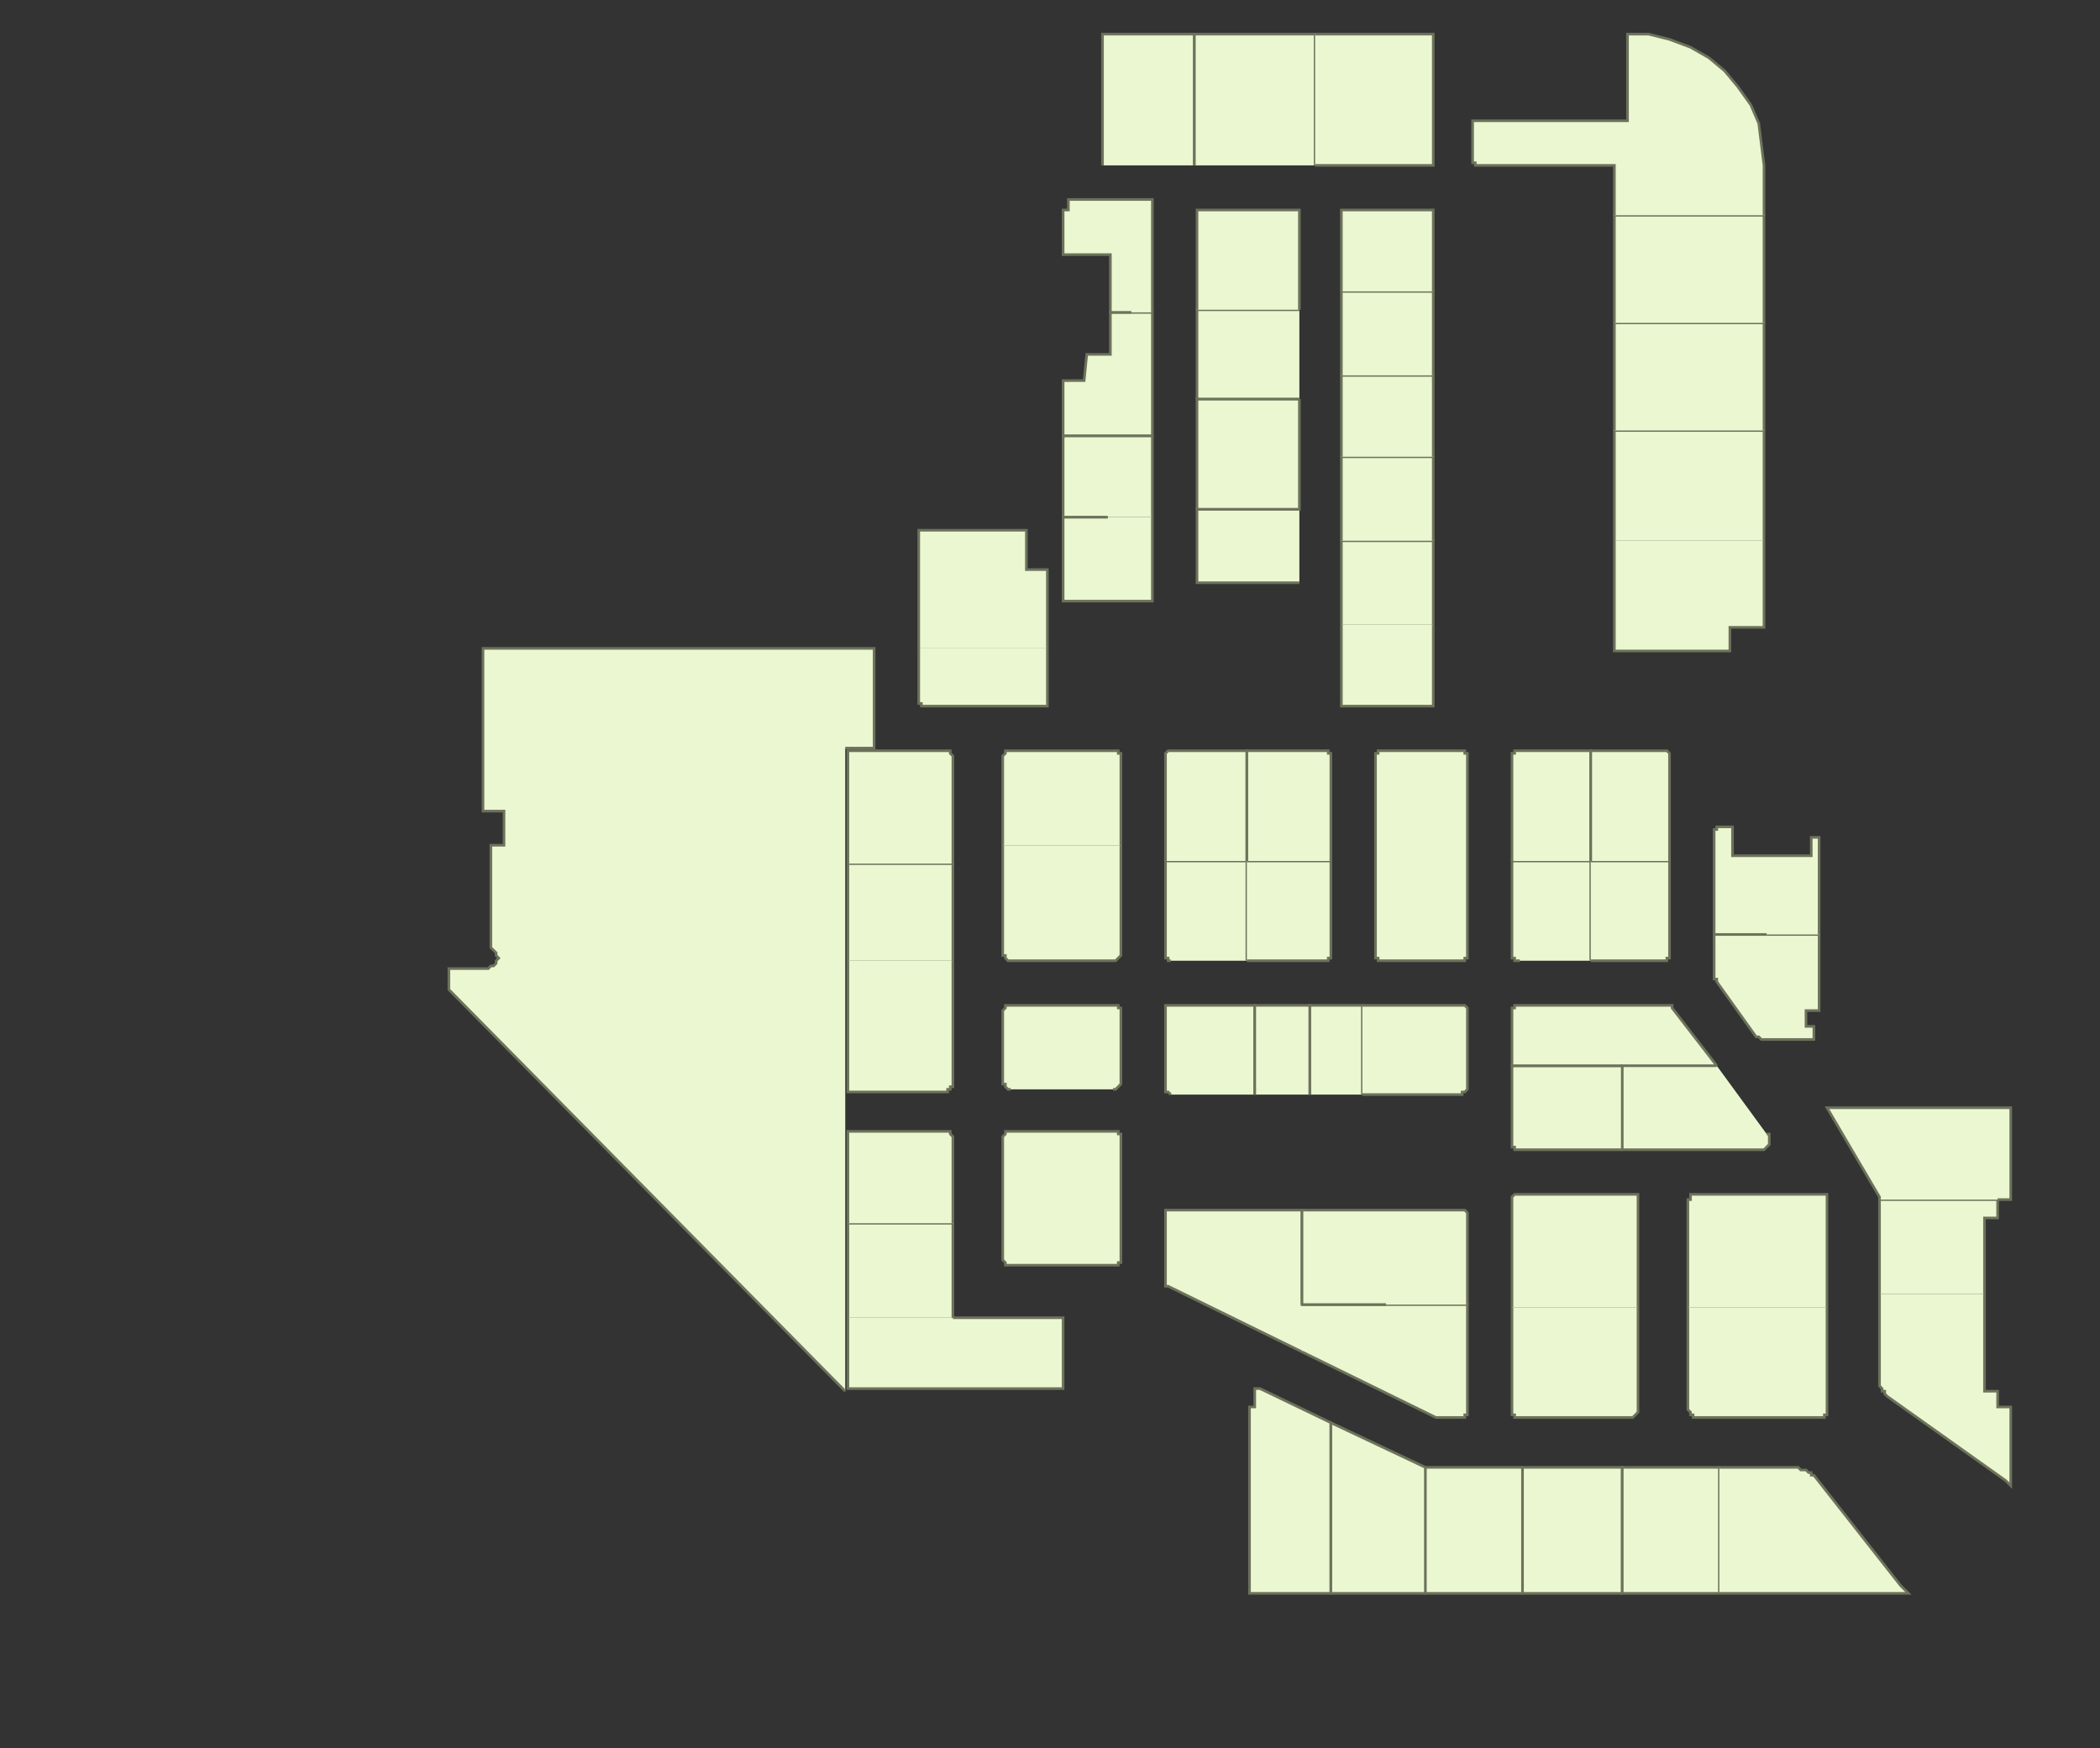 <?xml version="1.0" encoding="utf-8" ?>
<svg baseProfile="full" height="666" version="1.1" width="800" xmlns="http://www.w3.org/2000/svg" xmlns:ev="http://www.w3.org/2001/xml-events" xmlns:xlink="http://www.w3.org/1999/xlink"><rect width="100%" height="100%" fill="#333333" stroke="none"/><defs /><g id="2B01" stroke="red"><polyline fill="#ebf7d1" points="363,502 405,502 405,529 323,529 323,502" stroke="#6d725c" /></g><g id="2B02" stroke="red"><polyline fill="#ebf7d1" points="323,502 323,466 363,466 363,502" stroke="#6d725c" /></g><g id="2B03" stroke="red"><polyline fill="#ebf7d1" points="323,466 323,466 323,431 360,431 360,431 361,431 361,431 362,431 362,432 362,432 362,432 363,433 363,433 363,434 363,466" stroke="#6d725c" /></g><g id="2B05" stroke="red"><polyline fill="#ebf7d1" points="363,366 363,413 363,413 363,414 362,414 362,415 362,415 362,415 361,415 361,416 360,416 360,416 323,416 323,366" stroke="#6d725c" /></g><g id="2B07" stroke="red"><polyline fill="#ebf7d1" points="323,366 323,329 363,329 363,366" stroke="#6d725c" /></g><g id="2B09" stroke="red"><polyline fill="#ebf7d1" points="323,329 323,286 360,286 360,286 361,286 361,286 362,286 362,287 362,287 362,287 363,288 363,288 363,289 363,329" stroke="#6d725c" /></g><g id="2B12" stroke="red"><polyline fill="#ebf7d1" points="399,247 399,269 353,269 352,269 352,269 351,269 351,269 351,268 350,268 350,268 350,267 350,267 350,266 350,247" stroke="#6d725c" /></g><g id="2C01" stroke="red"><polyline fill="#ebf7d1" points="427,456 427,479 427,480 427,480 427,481 426,481 426,481 426,482 425,482 425,482 424,482 424,482 385,482 385,482 384,482 384,482 383,482 383,481 383,481 383,481 382,480 382,480 382,479 382,456" stroke="#6d725c" /></g><g id="2C03" stroke="red"><polyline fill="#ebf7d1" points="382,456 382,434 382,433 382,433 383,432 383,432 383,432 383,431 384,431 384,431 385,431 385,431 424,431 424,431 425,431 425,431 426,431 426,432 426,432 427,432 427,433 427,433 427,434 427,456" stroke="#6d725c" /></g><g id="2C04" stroke="red"><polyline fill="#ebf7d1" points="496,515 445,490 445,490 445,490 444,490 444,489 444,489 444,489 444,489 444,488 444,488 444,488 444,463 444,463 444,463 444,462 444,462 444,461 445,461 445,461 445,461 446,461 446,461 496,461 496,497" stroke="#6d725c" /></g><g id="2C05" stroke="red"><polyline fill="#ebf7d1" points="385,415 385,415 384,415 384,415 383,414 383,414 383,414 383,413 382,413 382,413 382,412 382,385 382,385 382,385 383,384 383,384 383,383 383,383 384,383 384,383 385,383 385,383 424,383 424,383 425,383 425,383 426,383 426,383 426,384 427,384 427,385 427,385 427,385 427,412 427,413 427,413 427,413 426,414 426,414 426,414 425,415 425,415 424,415 424,415" stroke="#6d725c" /></g><g id="2C06" stroke="red"><polyline fill="#ebf7d1" points="446,417 446,417 445,416 445,416 445,416 444,416 444,415 444,415 444,415 444,414 444,414 444,385 444,385 444,385 444,384 444,384 444,383 445,383 445,383 445,383 446,383 446,383 478,383 478,417" stroke="#6d725c" /></g><g id="2C07" stroke="red"><polyline fill="#ebf7d1" points="427,322 427,363 427,364 427,364 427,364 426,365 426,365 426,365 425,366 425,366 424,366 424,366 385,366 385,366 384,366 384,366 383,365 383,365 383,365 383,364 382,364 382,364 382,363 382,322" stroke="#6d725c" /></g><g id="2C08" stroke="red"><polyline fill="#ebf7d1" points="446,366 446,366 445,366 445,366 445,365 444,365 444,365 444,364 444,364 444,364 444,363 444,328 475,328 475,366" stroke="#6d725c" /></g><g id="2C09" stroke="red"><polyline fill="#ebf7d1" points="382,322 382,289 382,288 382,288 383,287 383,287 383,287 383,286 384,286 384,286 385,286 385,286 424,286 424,286 425,286 425,286 426,286 426,287 426,287 427,287 427,288 427,288 427,289 427,322" stroke="#6d725c" /></g><g id="2C10" stroke="red"><polyline fill="#ebf7d1" points="444,328 444,289 444,288 444,288 444,287 444,287 444,287 445,286 445,286 445,286 446,286 446,286 475,286 475,328" stroke="#6d725c" /></g><g id="2C13" stroke="red"><polyline fill="#ebf7d1" points="439,197 439,229 405,229 405,197 422,197" stroke="#6d725c" /></g><g id="2C15" stroke="red"><polyline fill="#ebf7d1" points="422,197 405,197 405,166 422,166 439,166 439,197 439,197" stroke="#6d725c" /></g><g id="2C16" stroke="red"><polyline fill="#ebf7d1" points="495,222 456,222 456,194 456,194 495,194" stroke="#6d725c" /></g><g id="2C17" stroke="red"><polyline fill="#ebf7d1" points="439,166 422,166 405,166 405,167 405,145 413,145 414,135 423,135 423,119 431,119 439,119 439,166 439,166" stroke="#6d725c" /></g><g id="2C18" stroke="red"><polyline fill="#ebf7d1" points="495,152 495,194 495,194 456,194 456,152 495,152" stroke="#6d725c" /></g><g id="2C19" stroke="red"><polyline fill="#ebf7d1" points="431,119 423,119 423,119 423,97 405,97 405,80 407,80 407,76 439,76 439,119 439,119" stroke="#6d725c" /></g><g id="2C20" stroke="red"><polyline fill="#ebf7d1" points="495,152 456,152 456,118 456,118 495,118" stroke="#6d725c" /></g><g id="2C21" stroke="red"><polyline fill="#ebf7d1" points="420,63 420,13 455,13 455,63" stroke="#6d725c" /></g><g id="2C22" stroke="red"><polyline fill="#ebf7d1" points="456,118 456,80 495,80 495,118 495,118" stroke="#6d725c" /></g><g id="2C24" stroke="red"><polyline fill="#ebf7d1" points="455,63 455,13 501,13 501,63" stroke="#6d725c" /></g><g id="2D05A" stroke="red"><polyline fill="#ebf7d1" points="478,417 478,383 499,383 499,417" stroke="#6d725c" /></g><g id="2D05B" stroke="red"><polyline fill="#ebf7d1" points="499,417 499,383 519,383 519,417" stroke="#6d725c" /></g><g id="2D06" stroke="red"><polyline fill="#ebf7d1" points="519,383 556,383 557,383 557,383 558,383 558,383 558,383 559,384 559,384 559,385 559,385 559,385 559,414 559,414 559,415 559,415 559,415 558,416 558,416 558,416 557,416 557,417 556,417 519,417" stroke="#6d725c" /></g><g id="2D07" stroke="red"><polyline fill="#ebf7d1" points="475,328 507,328 507,363 507,364 507,364 507,364 507,365 506,365 506,365 506,366 505,366 505,366 504,366 475,366" stroke="#6d725c" /></g><g id="2D08" stroke="red"><polyline fill="#ebf7d1" points="559,328 559,346 559,363 559,364 559,364 559,364 559,365 558,365 558,365 558,366 557,366 557,366 556,366 527,366 526,366 526,366 525,366 525,365 525,365 524,365 524,364 524,364 524,364 524,363 524,328" stroke="#6d725c" /></g><g id="2D09" stroke="red"><polyline fill="#ebf7d1" points="475,328 475,286 504,286 505,286 505,286 506,286 506,286 506,287 507,287 507,287 507,288 507,288 507,289 507,328" stroke="#6d725c" /></g><g id="2D10" stroke="red"><polyline fill="#ebf7d1" points="524,328 524,289 524,288 524,288 524,287 524,287 525,287 525,286 525,286 526,286 526,286 527,286 556,286 557,286 557,286 558,286 558,286 558,287 559,287 559,287 559,288 559,288 559,289 559,328" stroke="#6d725c" /></g><g id="2D12" stroke="red"><polyline fill="#ebf7d1" points="546,238 546,269 511,269 511,238" stroke="#6d725c" /></g><g id="2D14" stroke="red"><polyline fill="#ebf7d1" points="511,238 511,206 546,206 546,207 546,238" stroke="#6d725c" /></g><g id="2D16" stroke="red"><polyline fill="#ebf7d1" points="511,206 511,174 546,174 546,176 546,206" stroke="#6d725c" /></g><g id="2D18" stroke="red"><polyline fill="#ebf7d1" points="511,174 511,174 511,143 511,143 546,143 546,143 546,144 546,174" stroke="#6d725c" /></g><g id="2D20" stroke="red"><polyline fill="#ebf7d1" points="511,143 511,111 511,111 546,111 546,111 546,113 546,143" stroke="#6d725c" /></g><g id="2D22" stroke="red"><polyline fill="#ebf7d1" points="511,111 511,80 546,80 546,111" stroke="#6d725c" /></g><g id="2D24" stroke="red"><polyline fill="#ebf7d1" points="501,13 546,13 546,63 501,63" stroke="#6d725c" /></g><g id="2E01" stroke="red"><polyline fill="#ebf7d1" points="507,607 476,607 476,536 478,536 478,529 480,529 507,542 507,607" stroke="#6d725c" /></g><g id="2E03" stroke="red"><polyline fill="#ebf7d1" points="543,607 507,607 507,607 507,542 543,559" stroke="#6d725c" /></g><g id="2E05" stroke="red"><polyline fill="#ebf7d1" points="580,607 580,607 543,607 543,607 543,559 580,559 580,559" stroke="#6d725c" /></g><g id="2E06" stroke="red"><polyline fill="#ebf7d1" points="618,607 580,607 580,559 618,559 618,607" stroke="#6d725c" /></g><g id="2E07" stroke="red"><polyline fill="#ebf7d1" points="496,497 528,497 559,497 559,537 559,538 559,538 559,538 559,539 558,539 558,539 558,540 557,540 557,540 556,540 548,540 548,540 548,540 548,540 547,540 547,540 547,540 547,540 547,540 547,540 547,540 496,515" stroke="#6d725c" /></g><g id="2E08" stroke="red"><polyline fill="#ebf7d1" points="624,498 624,537 624,538 624,538 624,538 623,539 623,539 623,539 622,540 622,540 622,540 621,540 579,540 578,540 578,540 577,540 577,539 577,539 576,539 576,538 576,538 576,538 576,537 576,498" stroke="#6d725c" /></g><g id="2E09" stroke="red"><polyline fill="#ebf7d1" points="528,497 496,497 496,461 556,461 557,461 557,461 558,461 558,461 558,461 559,462 559,462 559,463 559,463 559,463 559,497" stroke="#6d725c" /></g><g id="2E10" stroke="red"><polyline fill="#ebf7d1" points="576,498 576,457 576,457 576,457 576,456 576,456 577,455 577,455 577,455 578,455 578,455 579,455 624,455 624,498" stroke="#6d725c" /></g><g id="2E12" stroke="red"><polyline fill="#ebf7d1" points="618,438 579,438 578,438 578,438 577,438 577,437 577,437 576,437 576,436 576,436 576,436 576,435 576,406 618,406" stroke="#6d725c" /></g><g id="2E14" stroke="red"><polyline fill="#ebf7d1" points="618,406 618,406 618,406 576,406 576,386 576,385 576,385 576,384 576,384 577,384 577,383 577,383 578,383 578,383 579,383 635,383 635,383 636,383 636,383 636,383 636,383 637,383 637,383 637,383 637,384 637,384 654,406" stroke="#6d725c" /></g><g id="2E16" stroke="red"><polyline fill="#ebf7d1" points="579,366 578,366 578,366 577,366 577,365 577,365 576,365 576,364 576,364 576,364 576,363 576,328 606,328 606,366" stroke="#6d725c" /></g><g id="2E18" stroke="red"><polyline fill="#ebf7d1" points="576,328 576,289 576,288 576,288 576,287 576,287 577,287 577,286 577,286 578,286 578,286 579,286 606,286 606,328" stroke="#6d725c" /></g><g id="2F01" stroke="red"><polyline fill="#ebf7d1" points="655,607 618,607 618,559 655,559 655,607" stroke="#6d725c" /></g><g id="2F03" stroke="red"><polyline fill="#ebf7d1" points="655,559 684,559 685,559 686,560 686,560 687,560 688,560 688,560 689,561 690,561 690,562 691,562 724,604 727,607 655,607" stroke="#6d725c" /></g><g id="2F06" stroke="red"><polyline fill="#ebf7d1" points="756,493 756,493 756,530 761,530 761,536 766,536 766,566 764,564 719,532 719,532 718,531 718,530 717,530 717,529 716,528 716,527 716,527 716,526 716,525 716,493" stroke="#6d725c" /></g><g id="2F07B" stroke="red"><polyline fill="#ebf7d1" points="696,498 696,537 696,538 696,538 696,538 696,539 696,539 695,539 695,540 694,540 694,540 694,540 646,540 646,540 645,540 645,540 645,539 644,539 644,539 644,538 644,538 644,538 643,537 643,498" stroke="#6d725c" /></g><g id="2F08" stroke="red"><polyline fill="#ebf7d1" points="716,493 716,457 761,457 761,464 756,464 756,493" stroke="#6d725c" /></g><g id="2F10" stroke="red"><polyline fill="#ebf7d1" points="716,457 716,456 696,422 766,422 766,456 766,457 761,457" stroke="#6d725c" /></g><g id="2F11" stroke="red"><polyline fill="#ebf7d1" points="643,498 643,457 644,457 644,457 644,456 644,456 644,455 645,455 645,455 645,455 646,455 646,455 694,455 694,455 694,455 695,455 695,455 696,455 696,456 696,456 696,457 696,457 696,457 696,498" stroke="#6d725c" /></g><g id="2F12" stroke="red"><polyline fill="#ebf7d1" points="673,356 693,356 693,385 688,385 688,391 691,391 691,396 672,396 671,396 671,396 671,396 671,396 670,395 670,395 670,395 670,395 669,395 669,395 654,374 654,374 654,373 653,373 653,373 653,373 653,373 653,373 653,372 653,372 653,372 653,356" stroke="#6d725c" /></g><g id="2F13" stroke="red"><polyline fill="#ebf7d1" points="673,432 674,432 674,433 674,434 674,435 674,435 674,436 673,437 673,437 672,438 671,438 618,438 618,406 654,406" stroke="#6d725c" /></g><g id="2F14" stroke="red"><polyline fill="#ebf7d1" points="673,356 653,356 653,337 653,317 653,317 653,316 653,316 654,316 654,315 654,315 655,315 655,315 656,315 656,315 660,315 660,326 690,326 690,319 693,319 693,356" stroke="#6d725c" /></g><g id="2F15" stroke="red"><polyline fill="#ebf7d1" points="606,328 636,328 636,363 636,364 636,364 636,364 636,365 636,365 635,365 635,366 635,366 634,366 634,366 606,366" stroke="#6d725c" /></g><g id="2F17" stroke="red"><polyline fill="#ebf7d1" points="606,328 606,286 634,286 634,286 635,286 635,286 635,286 636,287 636,287 636,287 636,288 636,288 636,289 636,328" stroke="#6d725c" /></g><g id="2F18" stroke="red"><polyline fill="#ebf7d1" points="672,206 672,239 659,239 659,248 615,248 615,206" stroke="#6d725c" /></g><g id="2F20" stroke="red"><polyline fill="#ebf7d1" points="615,206 615,164 672,164 672,206" stroke="#6d725c" /></g><g id="2F22" stroke="red"><polyline fill="#ebf7d1" points="615,164 615,123 672,123 672,164" stroke="#6d725c" /></g><g id="2F24" stroke="red"><polyline fill="#ebf7d1" points="615,123 615,82 672,82 672,123" stroke="#6d725c" /></g><g id="2F26" stroke="red"><polyline fill="#ebf7d1" points="615,82 615,63 564,63 563,63 563,63 562,63 562,63 562,62 561,62 561,62 561,61 561,61 561,60 561,46 615,46 620,46 620,13 628,13 636,15 644,18 651,22 657,27 662,33 667,40 670,47 671,55 672,63 672,82" stroke="#6d725c" /></g><g id="2G01" stroke="red"><polyline fill="#ebf7d1" points="350,247 350,202 391,202 391,217 399,217 399,247" stroke="#6d725c" /></g><g id="2Y01" stroke="red"><polyline fill="#ebf7d1" points="322,530 171,377 171,369 185,369 186,369 187,368 188,368 189,367 189,366 190,365 189,364 189,363 188,362 187,361 187,322 192,322 192,309 184,309 184,247 333,247 333,285 322,285" stroke="#6d725c" /></g></svg>